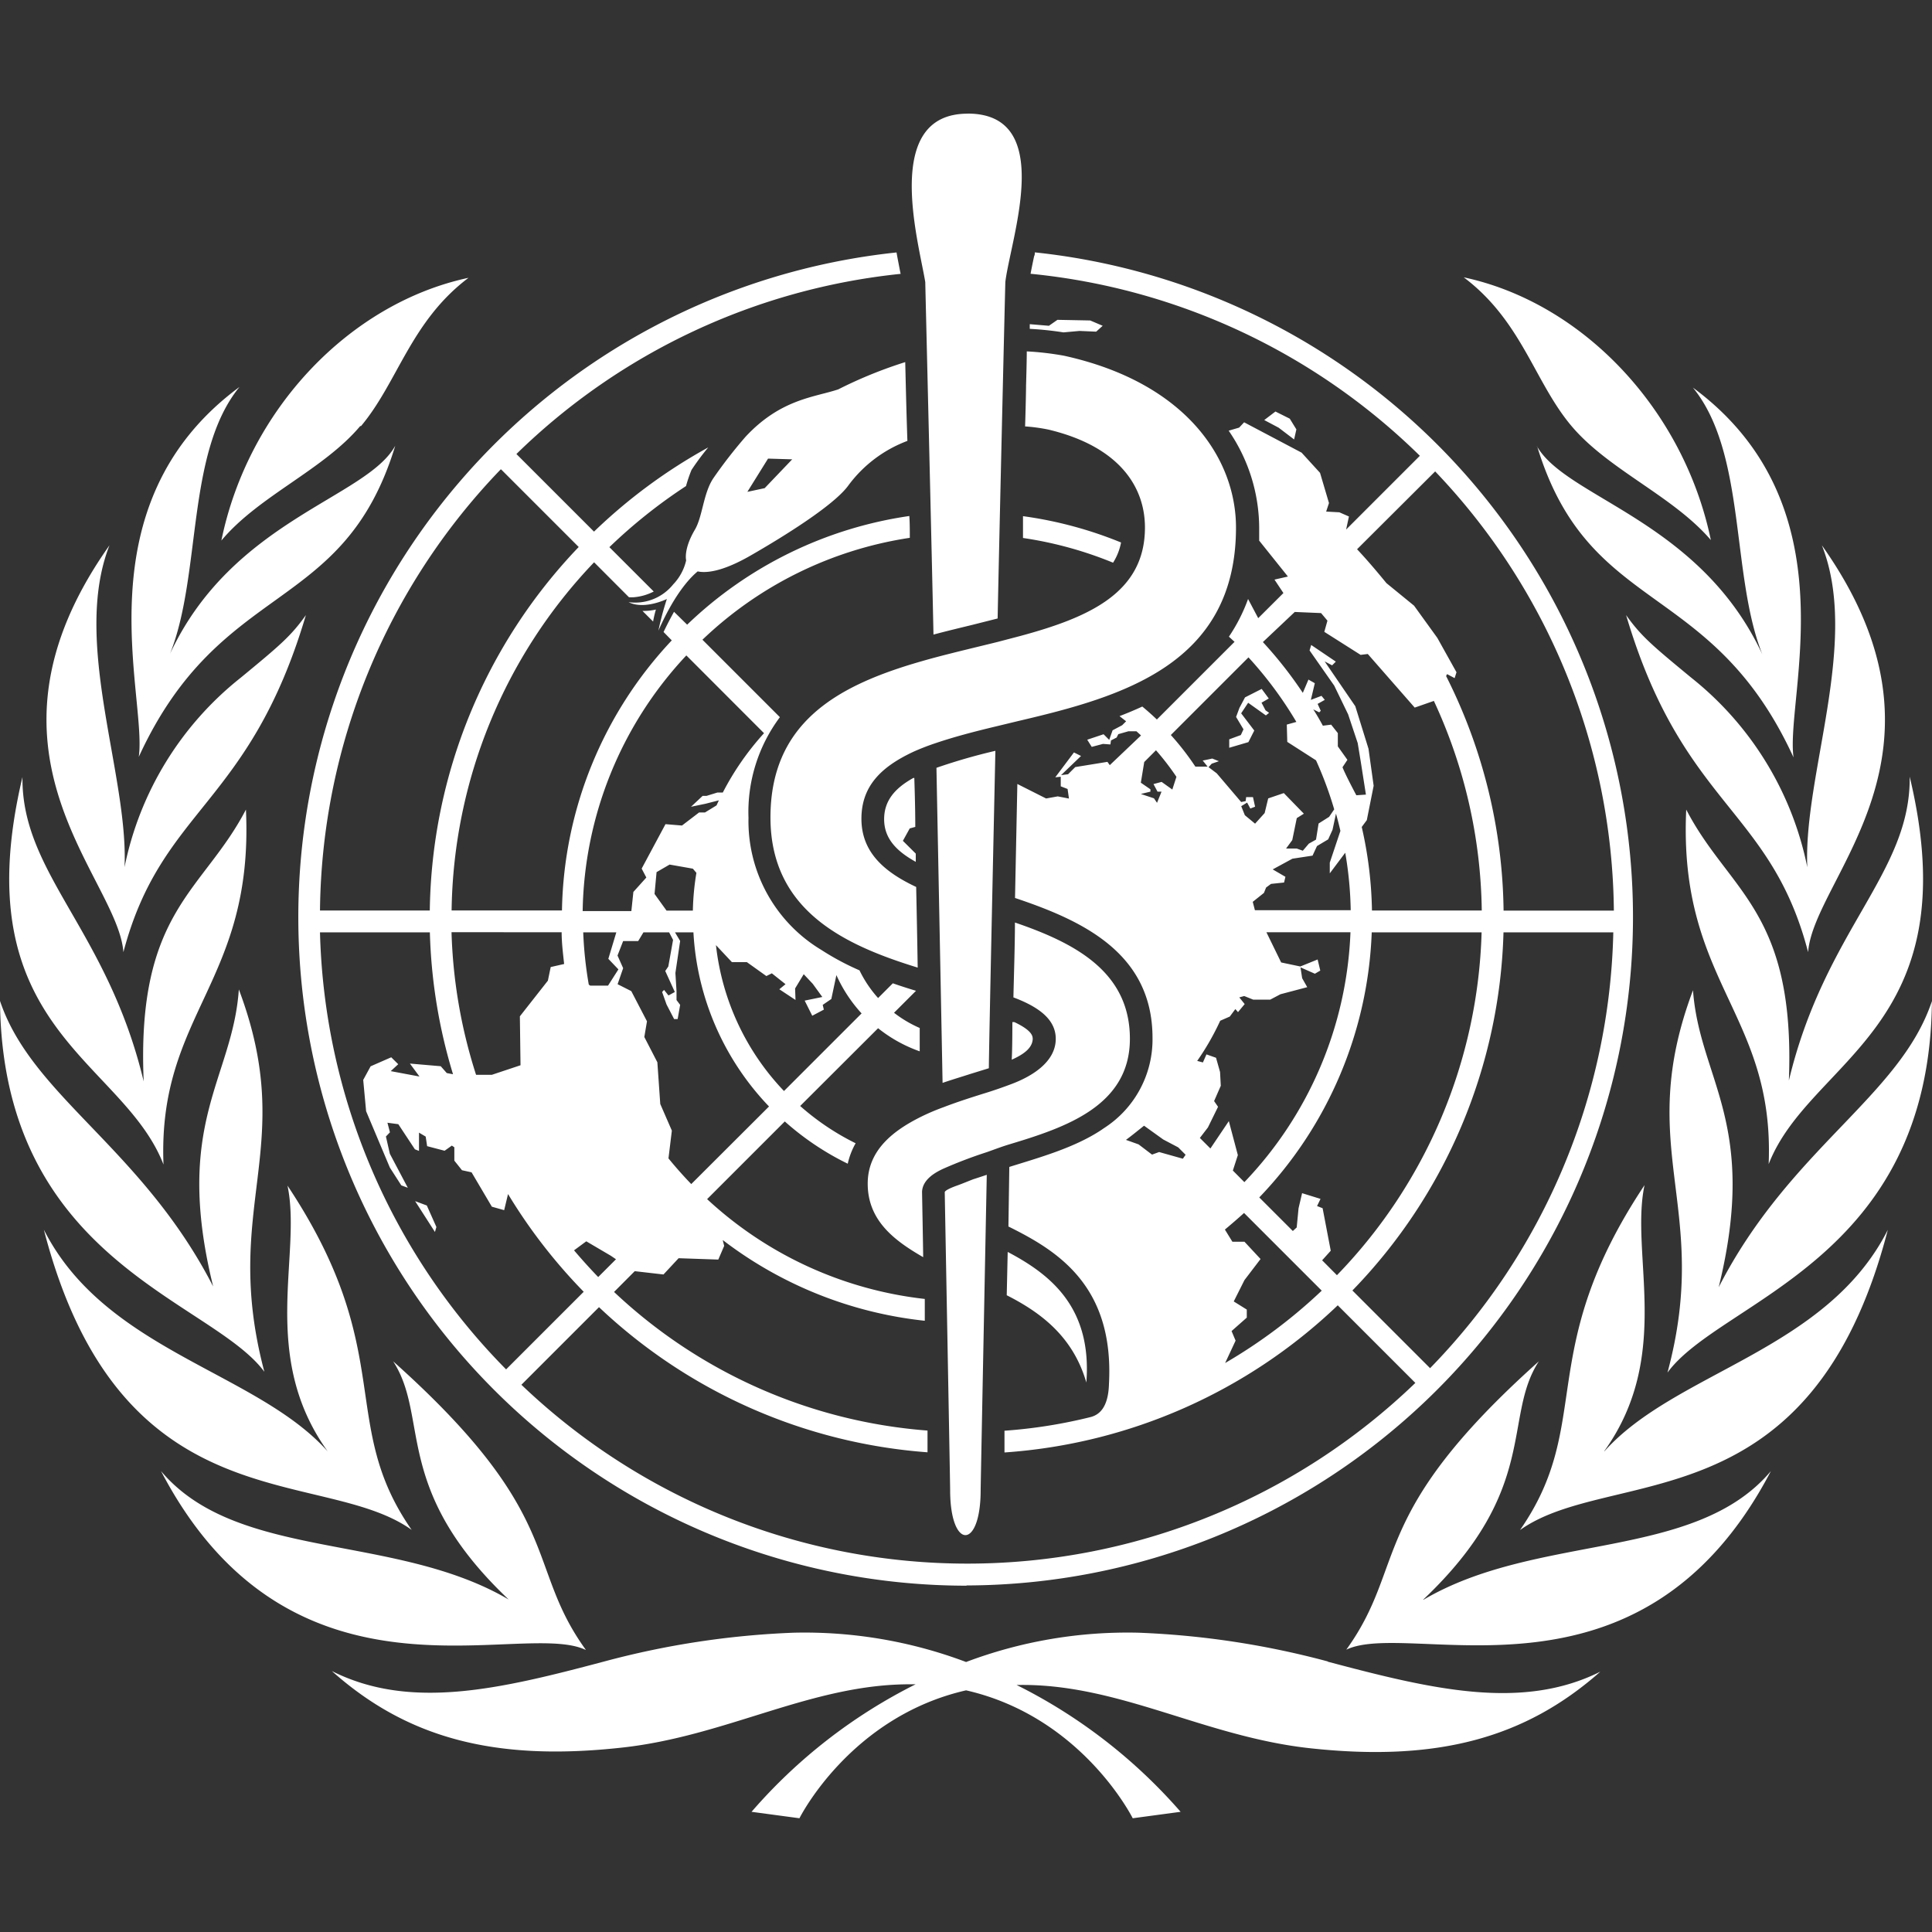 <svg style="color: white" role="img" viewBox="0 0 24 24" xmlns="http://www.w3.org/2000/svg"><rect x="0" y="0" width="24" height="24" fill="#333333" stroke="none"/><title>World Health Organization</title><path d="M12.021 1.412c-1.064 0-.612 1.578-.527 2.092 0 .025.086 3.571.102 4.379.162-.043.323-.082.476-.119l.321-.081c.015-.782.094-4.166.096-4.184.07-.551.627-2.088-.469-2.088zm-.312 12.04c.119-.041.238-.076.345-.111l.23-.071c0-.227.069-3.372.081-3.943a7.227 7.227 0 0 0-.732.211c.008.428.07 3.572.076 3.915zm.393 1.193c-.041.014-.144.058-.209.081-.066.023-.157.061-.157.085 0 .024.067 3.619.067 3.699 0 .744.379.749.379 0 0-.053.076-3.916.076-3.916s-.09.03-.155.051zm-.856-10.147a5.495 5.495 0 0 0-.833.339c-.297.099-.714.119-1.151.588a5.891 5.891 0 0 0-.396.509c-.131.188-.137.49-.238.653-.138.238-.105.37-.105.37v.007a.632.632 0 0 1-.16.295.605.605 0 0 1-.555.221c.198.099.476-.039.476-.039a3.643 3.643 0 0 0-.105.393c.221-.501.425-.684.488-.736.095.021.293.013.659-.198.414-.238 1.037-.625 1.213-.87a1.617 1.617 0 0 1 .733-.553c-.013-.377-.02-.704-.027-.981zM9.499 6.064L9.284 6.11l.257-.413.3.009zm1.28 8.64c0 .467.345.714.689.913 0-.079-.014-.801-.014-.813.007-.144.146-.231.26-.284a5.6 5.6 0 0 1 .546-.208c.102-.036.189-.07.287-.099.69-.208 1.489-.476 1.489-1.309 0-.833-.684-1.19-1.428-1.444 0 .268-.013.659-.019.93.317.119.526.275.526.514 0 .301-.321.476-.549.562a5.925 5.925 0 0 1-.28.098c-.183.057-.381.119-.565.19a2.713 2.713 0 0 0-.28.119c-.329.164-.663.406-.662.832zm4.575-8.15c0-.853-.619-1.801-2.136-2.135a3.653 3.653 0 0 0-.463-.054c0 .129-.009.424-.009.424 0 .093-.009.434-.012.508a2.142 2.142 0 0 1 .292.04c.882.211 1.197.714 1.197 1.216 0 .81-.693 1.116-1.547 1.347l-.282.074c-.258.064-.524.126-.787.196a10.782 10.782 0 0 0-.28.08c-.944.288-1.756.743-1.756 1.904 0 1.162.926 1.588 1.829 1.866q-.008-.499-.019-1.002c-.399-.187-.68-.433-.68-.847 0-.414.256-.65.647-.833a3.019 3.019 0 0 1 .279-.108c.225-.076.476-.142.744-.206l.282-.068c1.272-.298 2.701-.696 2.701-2.403zm-2.848 9.536c.428.217.824.516.989 1.084.073-.94-.455-1.347-.977-1.622l-.012.538zM19.52 5.29c.46.547 1.263.87 1.733 1.419-.337-1.622-1.589-2.947-3.07-3.264.723.544.878 1.3 1.337 1.845zM1.724 9.402c1.02-2.22 2.542-1.75 3.186-3.865-.357.649-2.023.922-2.798 2.585.394-.988.196-2.499.863-3.315-1.993 1.47-1.144 3.848-1.251 4.594zm1.847 5.324c.183.864-.357 2.111.5 3.304-.886-.993-2.761-1.245-3.526-2.754.952 3.69 3.452 2.928 4.569 3.729-.924-1.327-.168-2.209-1.544-4.279zm-.287 2.315c-.546-2.06.427-2.775-.317-4.75-.077 1.114-.82 1.657-.319 3.69C1.764 14.26.396 13.617 0 12.434c.027 3.235 2.627 3.715 3.284 4.607zm3.992 3.452c-.765-1.059-.238-1.658-2.392-3.582.455.702-.014 1.585 1.435 2.959-1.419-.833-3.376-.476-4.319-1.596 1.621 3.103 4.469 1.837 5.276 2.222zm10.405-.623c1.45-1.374.981-2.261 1.435-2.959-2.15 1.923-1.627 2.522-2.392 3.582.807-.386 3.655.881 5.275-2.219-.943 1.121-2.899.763-4.318 1.6zm2.248-1.844c.853-1.19.317-2.44.5-3.304-1.376 2.07-.62 2.952-1.547 4.285 1.124-.801 3.614-.042 4.569-3.729-.763 1.507-2.636 1.759-3.522 2.752zm-3.435 2.613a10.617 10.617 0 0 0-2.351-.357 5.683 5.683 0 0 0-2.142.364 5.687 5.687 0 0 0-2.142-.364 10.617 10.617 0 0 0-2.351.357c-1.294.344-2.411.611-3.386.119.934.833 2.023 1.125 3.598.952 1.309-.141 2.37-.796 3.605-.787h.049a6.602 6.602 0 0 0-2.038 1.584l.595.08s.627-1.26 2.07-1.589c1.443.329 2.07 1.589 2.07 1.589l.595-.08a6.621 6.621 0 0 0-2.038-1.576h.049c1.236-.01 2.294.646 3.604.787 1.575.17 2.665-.126 3.599-.952-.975.487-2.092.22-3.386-.124zM3.055 10.057c-.533 1.024-1.362 1.258-1.27 3.377-.45-1.883-1.519-2.58-1.506-3.781-.743 3.13 1.243 3.502 1.752 4.813-.075-1.879 1.125-2.259 1.024-4.409zm.745-2.416c-.186.26-.315.37-.81.778a4.019 4.019 0 0 0-1.443 2.353c.051-1.147-.658-2.796-.187-3.998-1.825 2.577.105 4.121.173 5.054.474-1.796 1.562-1.81 2.267-4.187zm18.651 3.132A4.025 4.025 0 0 0 21.01 8.419c-.495-.408-.625-.519-.81-.778.706 2.381 1.794 2.391 2.261 4.187.068-.933 1.997-2.477.171-5.054.476 1.202-.232 2.851-.181 3.998zm1.547 1.666c-.396 1.183-1.764 1.826-2.648 3.552.501-2.038-.238-2.58-.319-3.69-.744 1.978.238 2.689-.317 4.75.658-.902 3.258-1.382 3.285-4.617zm-3.051-2.382c-.101 2.15 1.1 2.529 1.024 4.404.511-1.309 2.499-1.683 1.752-4.813.014 1.201-1.054 1.904-1.501 3.775.083-2.108-.745-2.342-1.275-3.366zM4.482 5.296c.461-.547.617-1.301 1.338-1.845-1.481.317-2.738 1.641-3.07 3.264.463-.555 1.268-.877 1.727-1.425zm14.613.248c.644 2.115 2.166 1.645 3.185 3.865-.106-.746.743-3.124-1.25-4.594.666.817.469 2.327.863 3.315-.777-1.669-2.44-1.942-2.803-2.591zm-5.169 1.195a4.989 4.989 0 0 0-1.218-.327v.271a4.761 4.761 0 0 1 1.119.307.714.714 0 0 0 .099-.251zM13.617 4.12l.081-.073-.155-.066-.407-.008-.106.074-.238-.02v.058a4.136 4.136 0 0 1 .419.044l.199-.018zm-.789 8.778c0-.069-.092-.137-.227-.201h-.025c0 .056 0 .332-.008.467.168-.075.261-.156.261-.266zM8.113 7.721a1.3 1.3 0 0 1 .035-.149.689.689 0 0 1-.167.017zm3.896 11.974a8.303 8.303 0 0 0 .846-16.56c0 .015 0 .032-.009.048-.017.081-.032.153-.044.218a8.016 8.016 0 0 1 4.836 2.261l-.916.916.035-.162-.119-.052-.164-.009.035-.106-.111-.375-.229-.251-.714-.377-.062.066-.13.038a2.142 2.142 0 0 1 .379 1.203v.163l.357.446-.167.038.111.167-.313.312-.126-.238a2.133 2.133 0 0 1-.238.468l.07.064-.965.965a3.292 3.292 0 0 0-.181-.161 4.583 4.583 0 0 1-.283.119l.082.064-.049.049-.119.063-.042.119-.07-.07-.203.068.056.089.14-.037.092.007.007-.05.07-.036.021-.042.126-.036h.099c.019.017.039.035.057.052l-.388.369-.029-.041-.4.065-.089.089-.087.011.248-.238-.088-.044-.232.309.068-.007v.119l.085.033.017.119-.139-.027-.145.026-.357-.18-.029 1.416c.833.279 1.708.681 1.708 1.738a1.309 1.309 0 0 1-.595 1.116l-.018.012-.026.018c-.336.221-.766.34-1.14.457l-.011.74c.595.295 1.315.725 1.249 1.954-.008.302-.126.386-.227.413a6.251 6.251 0 0 1-1.071.17v.27a6.65 6.65 0 0 0 4.14-1.828l.964.964a8.019 8.019 0 0 1-11.105.023l.964-.964a6.645 6.645 0 0 0 4.081 1.803v-.27a6.378 6.378 0 0 1-3.894-1.722l.257-.258.357.041.188-.202.493.017.073-.17-.018-.073a4.999 4.999 0 0 0 2.51 1.003v-.271a4.753 4.753 0 0 1-2.704-1.24l.965-.965a3.434 3.434 0 0 0 .782.525.913.913 0 0 1 .098-.254 3.121 3.121 0 0 1-.689-.463l.968-.966a1.769 1.769 0 0 0 .517.287v-.29a1.484 1.484 0 0 1-.319-.189l.273-.273a6.738 6.738 0 0 1-.288-.093l-.183.183a1.476 1.476 0 0 1-.231-.344 3.281 3.281 0 0 1-.476-.255 1.867 1.867 0 0 1-.903-1.64 1.969 1.969 0 0 1 .39-1.25l-.962-.962a4.75 4.75 0 0 1 2.576-1.266c0-.093 0-.184-.006-.271a5.02 5.02 0 0 0-2.76 1.35l-.163-.16a4.504 4.504 0 0 0-.13.251l.102.104a5.014 5.014 0 0 0-1.364 3.355H5.61a6.382 6.382 0 0 1 1.77-4.325l.433.434a.549.549 0 0 0 .062 0 .655.655 0 0 0 .246-.071l-.551-.551a6.488 6.488 0 0 1 .952-.759 1.792 1.792 0 0 1 .068-.2 3.205 3.205 0 0 1 .208-.28 6.665 6.665 0 0 0-1.419 1.046l-.964-.964a7.998 7.998 0 0 1 4.773-2.238 2.13 2.13 0 0 1-.012-.059c-.012-.063-.026-.133-.039-.207a8.304 8.304 0 0 0 .867 16.562zm1.798-5.731v-.007zm4.021-8.108a8.006 8.006 0 0 1 2.22 5.456h-1.37a6.626 6.626 0 0 0-.714-2.914l.012-.024.094.05.023-.073-.238-.427-.289-.4-.343-.28c-.119-.145-.238-.286-.365-.421zm-1.744 1.746l.327.014.079.094-.039.139.451.286.089-.011.583.666.238-.083a6.356 6.356 0 0 1 .595 2.604h-1.364a4.973 4.973 0 0 0-.127-1.038l.063-.085.085-.427-.064-.46-.164-.528-.381-.557.093.049.046-.046-.306-.207-.02.068.306.437.173.357.119.357.039.238.063.402-.119.008s-.132-.246-.172-.348l.061-.092-.119-.167V9.107l-.083-.105-.103.013a2.924 2.924 0 0 0-.119-.203l.074.037.019-.019-.039-.086.089-.05-.041-.05-.132.05.049-.207-.079-.045-.07.165a5.075 5.075 0 0 0-.496-.631zm-.274 3.198l.245-.133.25-.038.055-.119.139-.083.054-.119.043-.201a4.071 4.071 0 0 1 .055.215l-.132.394v.133l.192-.256a4.611 4.611 0 0 1 .068.714h-1.19l-.027-.104.139-.111.027-.067.061-.045.162-.017.017-.071zm-1.638-.937l.119-.029v-.029l-.119-.082.042-.257.146-.146a3.233 3.233 0 0 1 .254.33l-.051.158-.133-.095-.101.027.05.094h.05l-.056.139-.038-.056zm.522 4.531l-.295-.083-.088.032-.167-.127-.157-.056c.077-.056.152-.119.225-.176l.238.171.186.098.092.092zm-.15-5.263l.965-.965a4.812 4.812 0 0 1 .595.802l-.119.033.006.215.357.229a4.666 4.666 0 0 1 .226.609l-.063.093-.131.083-.032.2-.089.05-.075.088-.075-.027h-.133l.077-.105.056-.273.088-.055-.249-.256-.194.066-.044.182-.119.132-.127-.105-.045-.112.073-.045.04.074.059-.023-.026-.119h-.085l-.006.05-.056.011-.303-.356-.102-.077.039-.043.09-.031-.083-.033s-.106.024-.119.024l.061.076h-.152a3.298 3.298 0 0 0-.305-.393zm.492 5.136l-.131-.131.1-.13.126-.257-.049-.071.083-.19-.009-.171-.05-.177-.119-.042-.044.1-.071-.019a3.235 3.235 0 0 0 .286-.499l.119-.052.069-.093.033.038.083-.1-.067-.083.061-.017.112.045h.211l.127-.067.333-.088-.063-.111-.021-.135.179.079.067-.039-.033-.138-.215.087-.238-.05-.183-.375h1.044a4.751 4.751 0 0 1-1.318 3.104l-.143-.144.062-.192-.112-.422zm.184 2.663l.129-.276-.05-.119.189-.167v-.1l-.162-.101.133-.265.2-.262-.2-.215h-.15l-.093-.151a7.541 7.541 0 0 0 .238-.206l.965.965a6.473 6.473 0 0 1-1.2.899zm1.204-1.274l.107-.119-.101-.528-.069-.027.043-.089-.229-.071-.044.188-.023.238-.048.044-.417-.417a5.019 5.019 0 0 0 1.397-3.293h1.365a6.374 6.374 0 0 1-1.797 4.259zm.376.375a6.646 6.646 0 0 0 1.877-4.449h1.364a8.008 8.008 0 0 1-2.276 5.414zm-8.213-1.322a5.16 5.16 0 0 1-.283-.319l.042-.345-.144-.331-.036-.518-.162-.314.033-.195-.195-.375-.17-.086.069-.199-.07-.157.07-.18h.187l.065-.108h.319l.049.094-.059.33-.038.056.119.261-.079.043-.055-.069-.024.026.055.155.094.181h.044l.031-.176-.045-.06v-.11l-.014-.226.059-.398-.064-.107h.229a3.39 3.39 0 0 0 .939 2.163zm-.905-2.667l-.129.202h-.221l-.018-.013a4.849 4.849 0 0 1-.069-.649h.411l-.099.329zm.449-.937l.025-.271.162-.094.289.051.044.052a3.214 3.214 0 0 0-.044.469h-.327zm1.389 1.02l.068-.034.17.135-.077.063.201.133-.005-.143.107-.177.112.119.119.164-.219.045.094.188.144-.076-.014-.059.107-.073.063-.297a1.775 1.775 0 0 0 .313.476l-.964.964a3.12 3.12 0 0 1-.845-1.812l.198.211h.186zm-.993-3.982l.964.965a3.441 3.441 0 0 0-.512.737h-.067l-.136.042h-.048l-.144.135.182-.038.164-.042-.029.063-.144.088h-.073l-.212.162-.205-.017-.296.552.058.111-.161.179-.025.238h-.605a4.751 4.751 0 0 1 1.286-3.174zM7.283 15.42l.306.18.063.043-.221.221q-.155-.161-.3-.332zm-.306-3.839c0 .132.017.264.031.394l-.167.038-.035.169-.348.443.008.608-.357.119h-.195a6.365 6.365 0 0 1-.305-1.772zm-1.347 1.764l-.08-.015-.075-.085-.383-.033.119.161-.357-.067.093-.086-.087-.086-.256.112-.092.169.036.389.295.7.142.221.081.03-.223-.422-.049-.215.05-.052-.031-.119.135.018.206.312.051.02v-.227l.083.049.018.119.217.057.09-.064.031.021v.166l.095.119.119.026.252.427.153.043.048-.2a6.703 6.703 0 0 0 .94 1.214l-.964.964a8.013 8.013 0 0 1-2.312-5.429h1.365a6.645 6.645 0 0 0 .288 1.764zm.595-7.514l.964.964a6.655 6.655 0 0 0-1.85 4.516h-1.364A8.008 8.008 0 0 1 6.219 5.832zm9.879-.497l-.082-.133-.178-.089-.139.106.179.095.192.146zm-.834 3.85v.105l.238-.07.073-.144-.163-.214.087-.131.22.157.04-.032-.044-.031-.05-.095.09-.052-.088-.119-.207.105-.069.13-.042.113.092.154-.033.071zm-9.867 6.12l.018-.062-.119-.267-.145-.054zm5.58-5.128c0 .229.139.39.393.53v-.102l-.16-.159.085-.154.069-.019c0-.267-.011-.565-.012-.608h-.012c-.236.131-.363.288-.363.513Z" fill="white"></path></svg>
